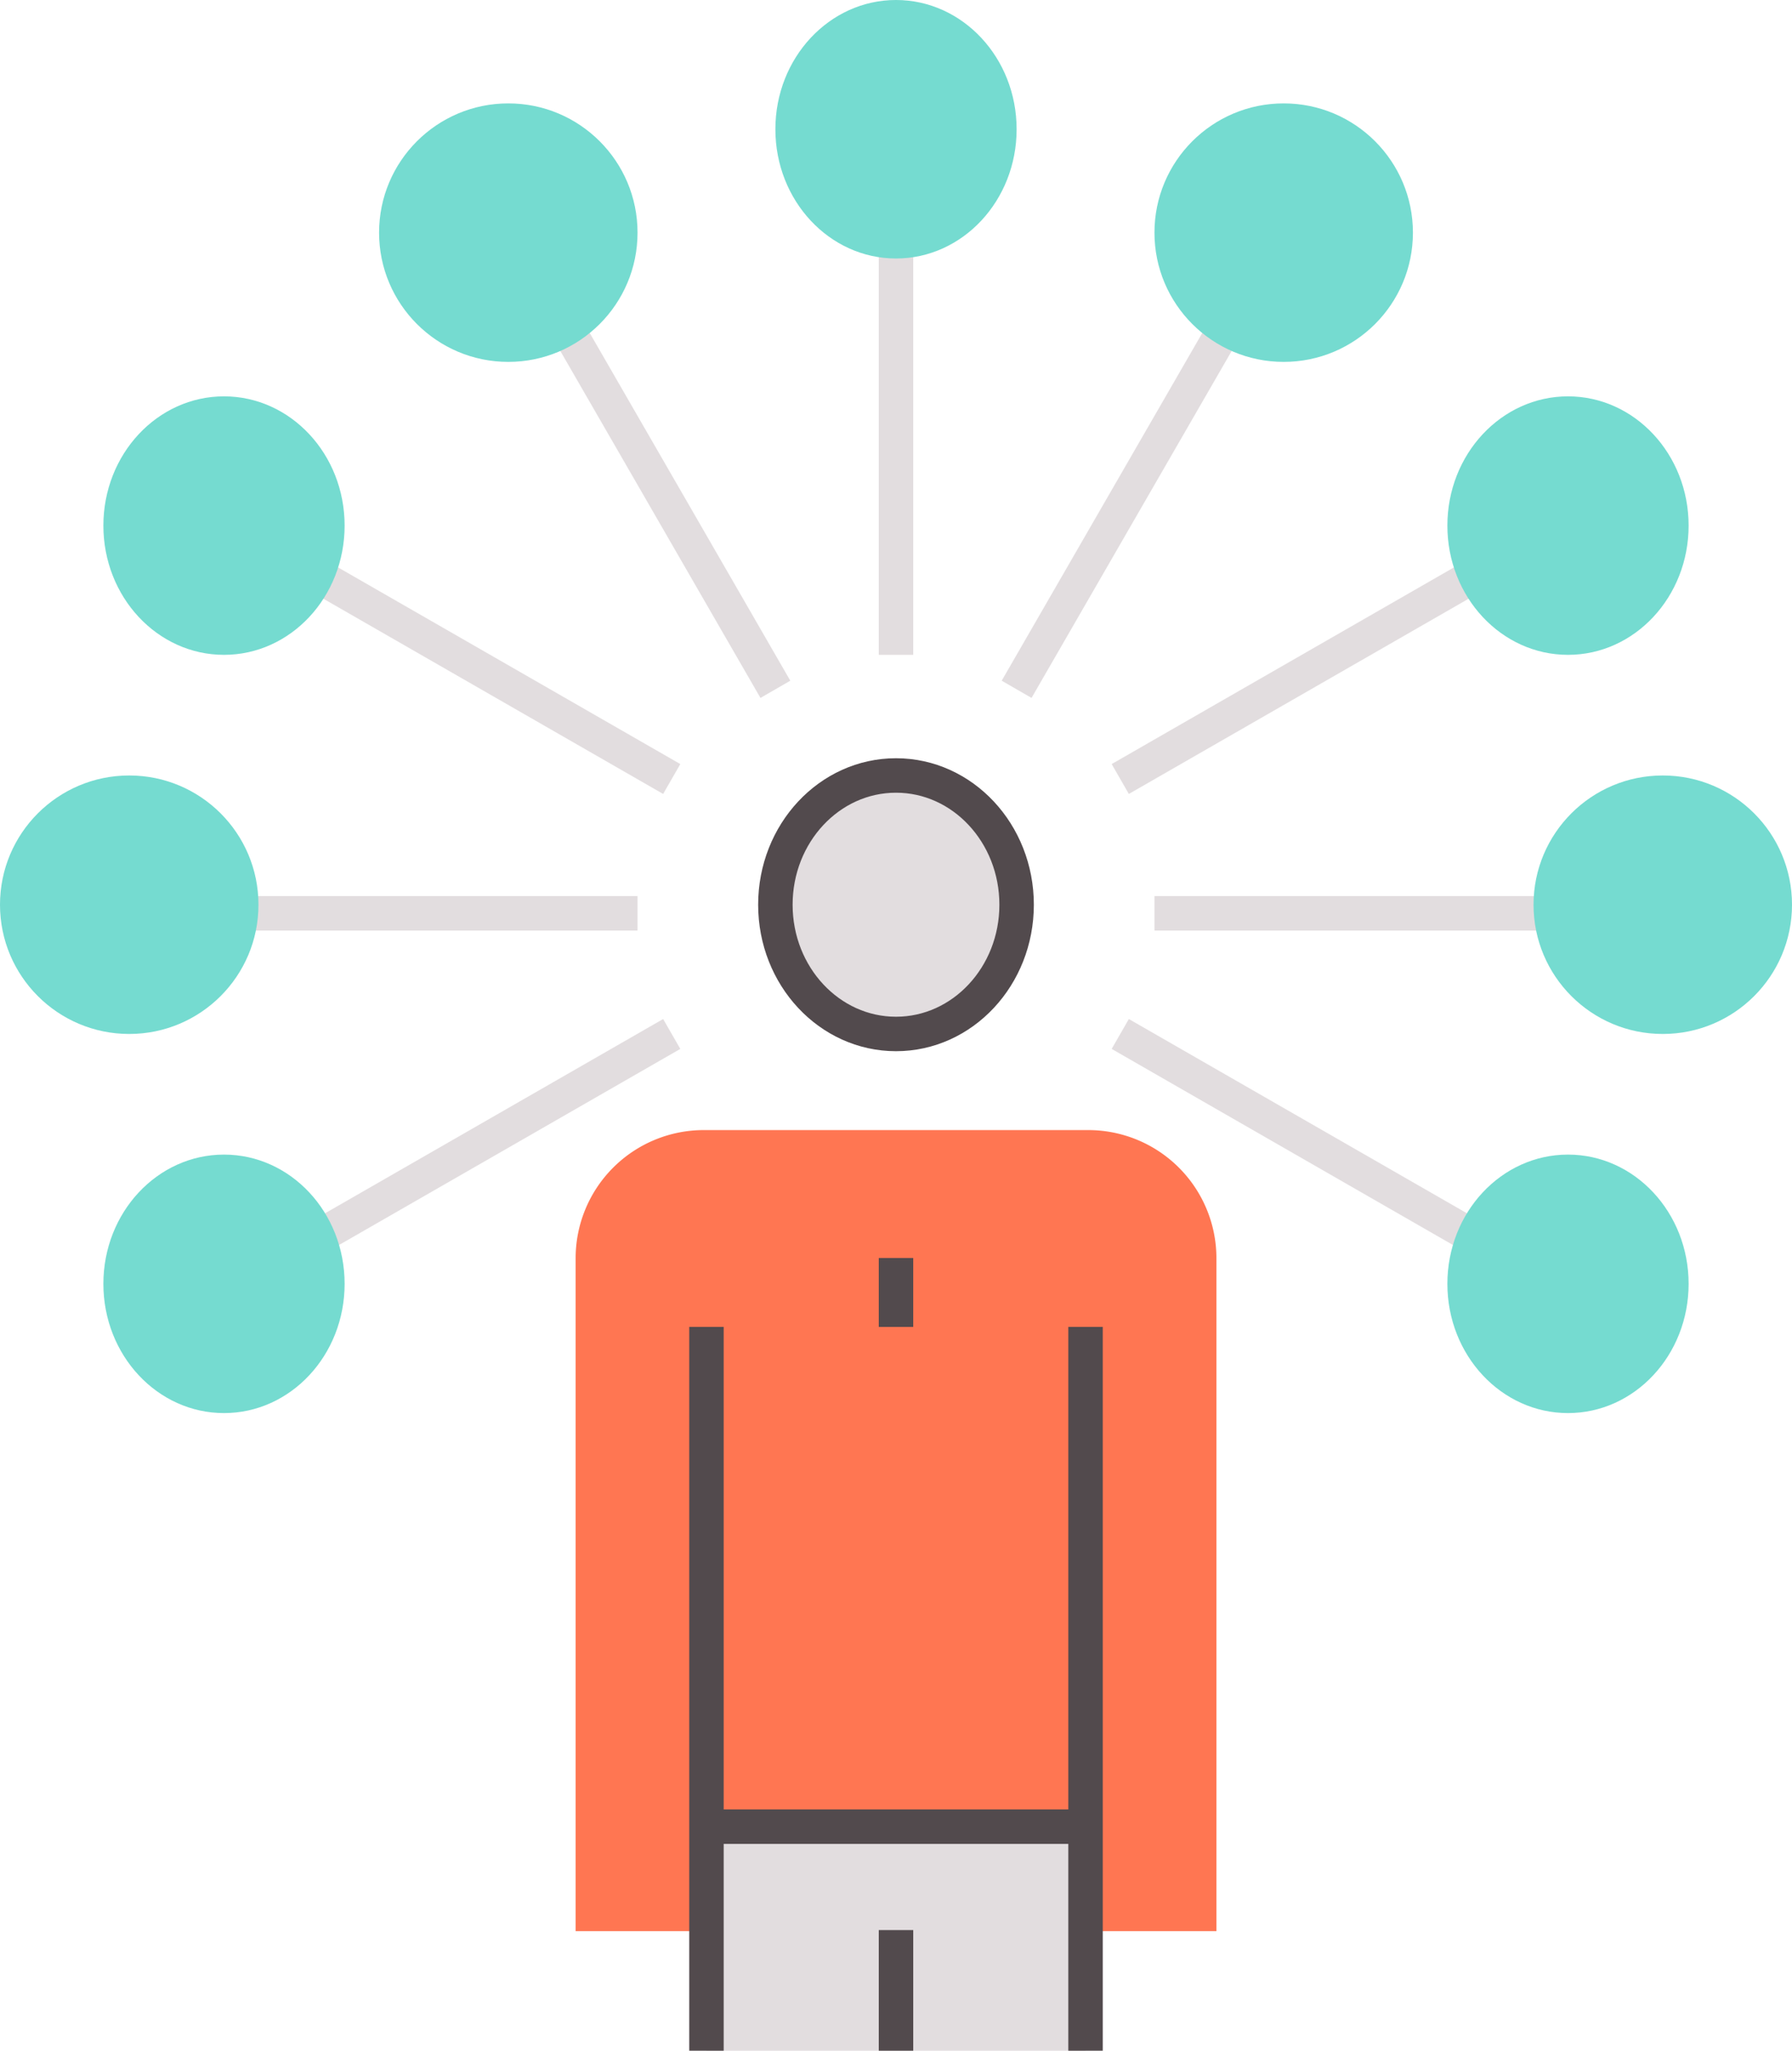 <svg xmlns="http://www.w3.org/2000/svg" width="104" height="119" viewBox="0 0 104 119"><defs><style>.a{fill:#e2dddf;}.b{fill:#ff7652;}.c,.d{fill:none;stroke-miterlimit:10;stroke-width:2px;}.c{stroke:#524a4d;}.d{stroke:#e2dddf;}.e{fill:#75dbd0;}</style></defs><g transform="translate(33.406 65.578)"><rect class="a" width="22" height="13" transform="translate(7.594 40.422)"/><path class="b" d="M1459.75,2323h-22.312a7.438,7.438,0,0,0-7.437,7.438v39.047h7.438v-5.578h22.313v5.578h7.438v-39.047A7.438,7.438,0,0,0,1459.75,2323Z" transform="translate(-1430 -2323)"/><line class="c" y2="7" transform="translate(18.594 46.422)"/><line class="c" y2="4" transform="translate(18.594 7.422)"/><line class="c" y2="42" transform="translate(7.594 11.422)"/><line class="c" y1="42" transform="translate(29.594 11.422)"/><line class="c" x2="22" transform="translate(7.594 40.422)"/></g><ellipse class="a" cx="7" cy="7.5" rx="7" ry="7.5" transform="translate(45 45)"/><ellipse class="c" cx="7" cy="7.5" rx="7" ry="7.5" transform="translate(45 45)"/><g transform="translate(-0.063 0.5)"><line class="d" x2="26.031" y2="14.955" transform="translate(13.016 29.75)"/><line class="d" y1="30" transform="translate(52.063 7.5)"/><line class="d" x1="30" transform="translate(7.063 52.5)"/><line class="d" x2="15" y2="26" transform="translate(30.063 13.5)"/><line class="d" x1="26.031" y2="14.955" transform="translate(13.016 59.5)"/><ellipse class="e" cx="7" cy="7.5" rx="7" ry="7.5" transform="translate(6.063 66.5)"/><circle class="e" cx="7.5" cy="7.5" r="7.5" transform="translate(0.063 44.5)"/><ellipse class="e" cx="7" cy="7.5" rx="7" ry="7.5" transform="translate(6.063 22.5)"/><circle class="e" cx="7.5" cy="7.5" r="7.5" transform="translate(22.063 5.5)"/><line class="d" x1="26.031" y2="14.955" transform="translate(65.078 29.75)"/><line class="d" x2="30" transform="translate(67.063 52.5)"/><line class="d" x1="15" y2="26" transform="translate(59.063 13.5)"/><line class="d" x2="26.031" y2="14.955" transform="translate(65.078 59.5)"/><ellipse class="e" cx="7" cy="7.5" rx="7" ry="7.5" transform="translate(84.063 66.5)"/><circle class="e" cx="7.5" cy="7.5" r="7.5" transform="translate(89.063 44.5)"/><ellipse class="e" cx="7" cy="7.5" rx="7" ry="7.5" transform="translate(84.063 22.5)"/><circle class="e" cx="7.5" cy="7.5" r="7.5" transform="translate(67.063 5.5)"/><ellipse class="e" cx="7" cy="7.5" rx="7" ry="7.5" transform="translate(45.063 -0.5)"/></g></svg>